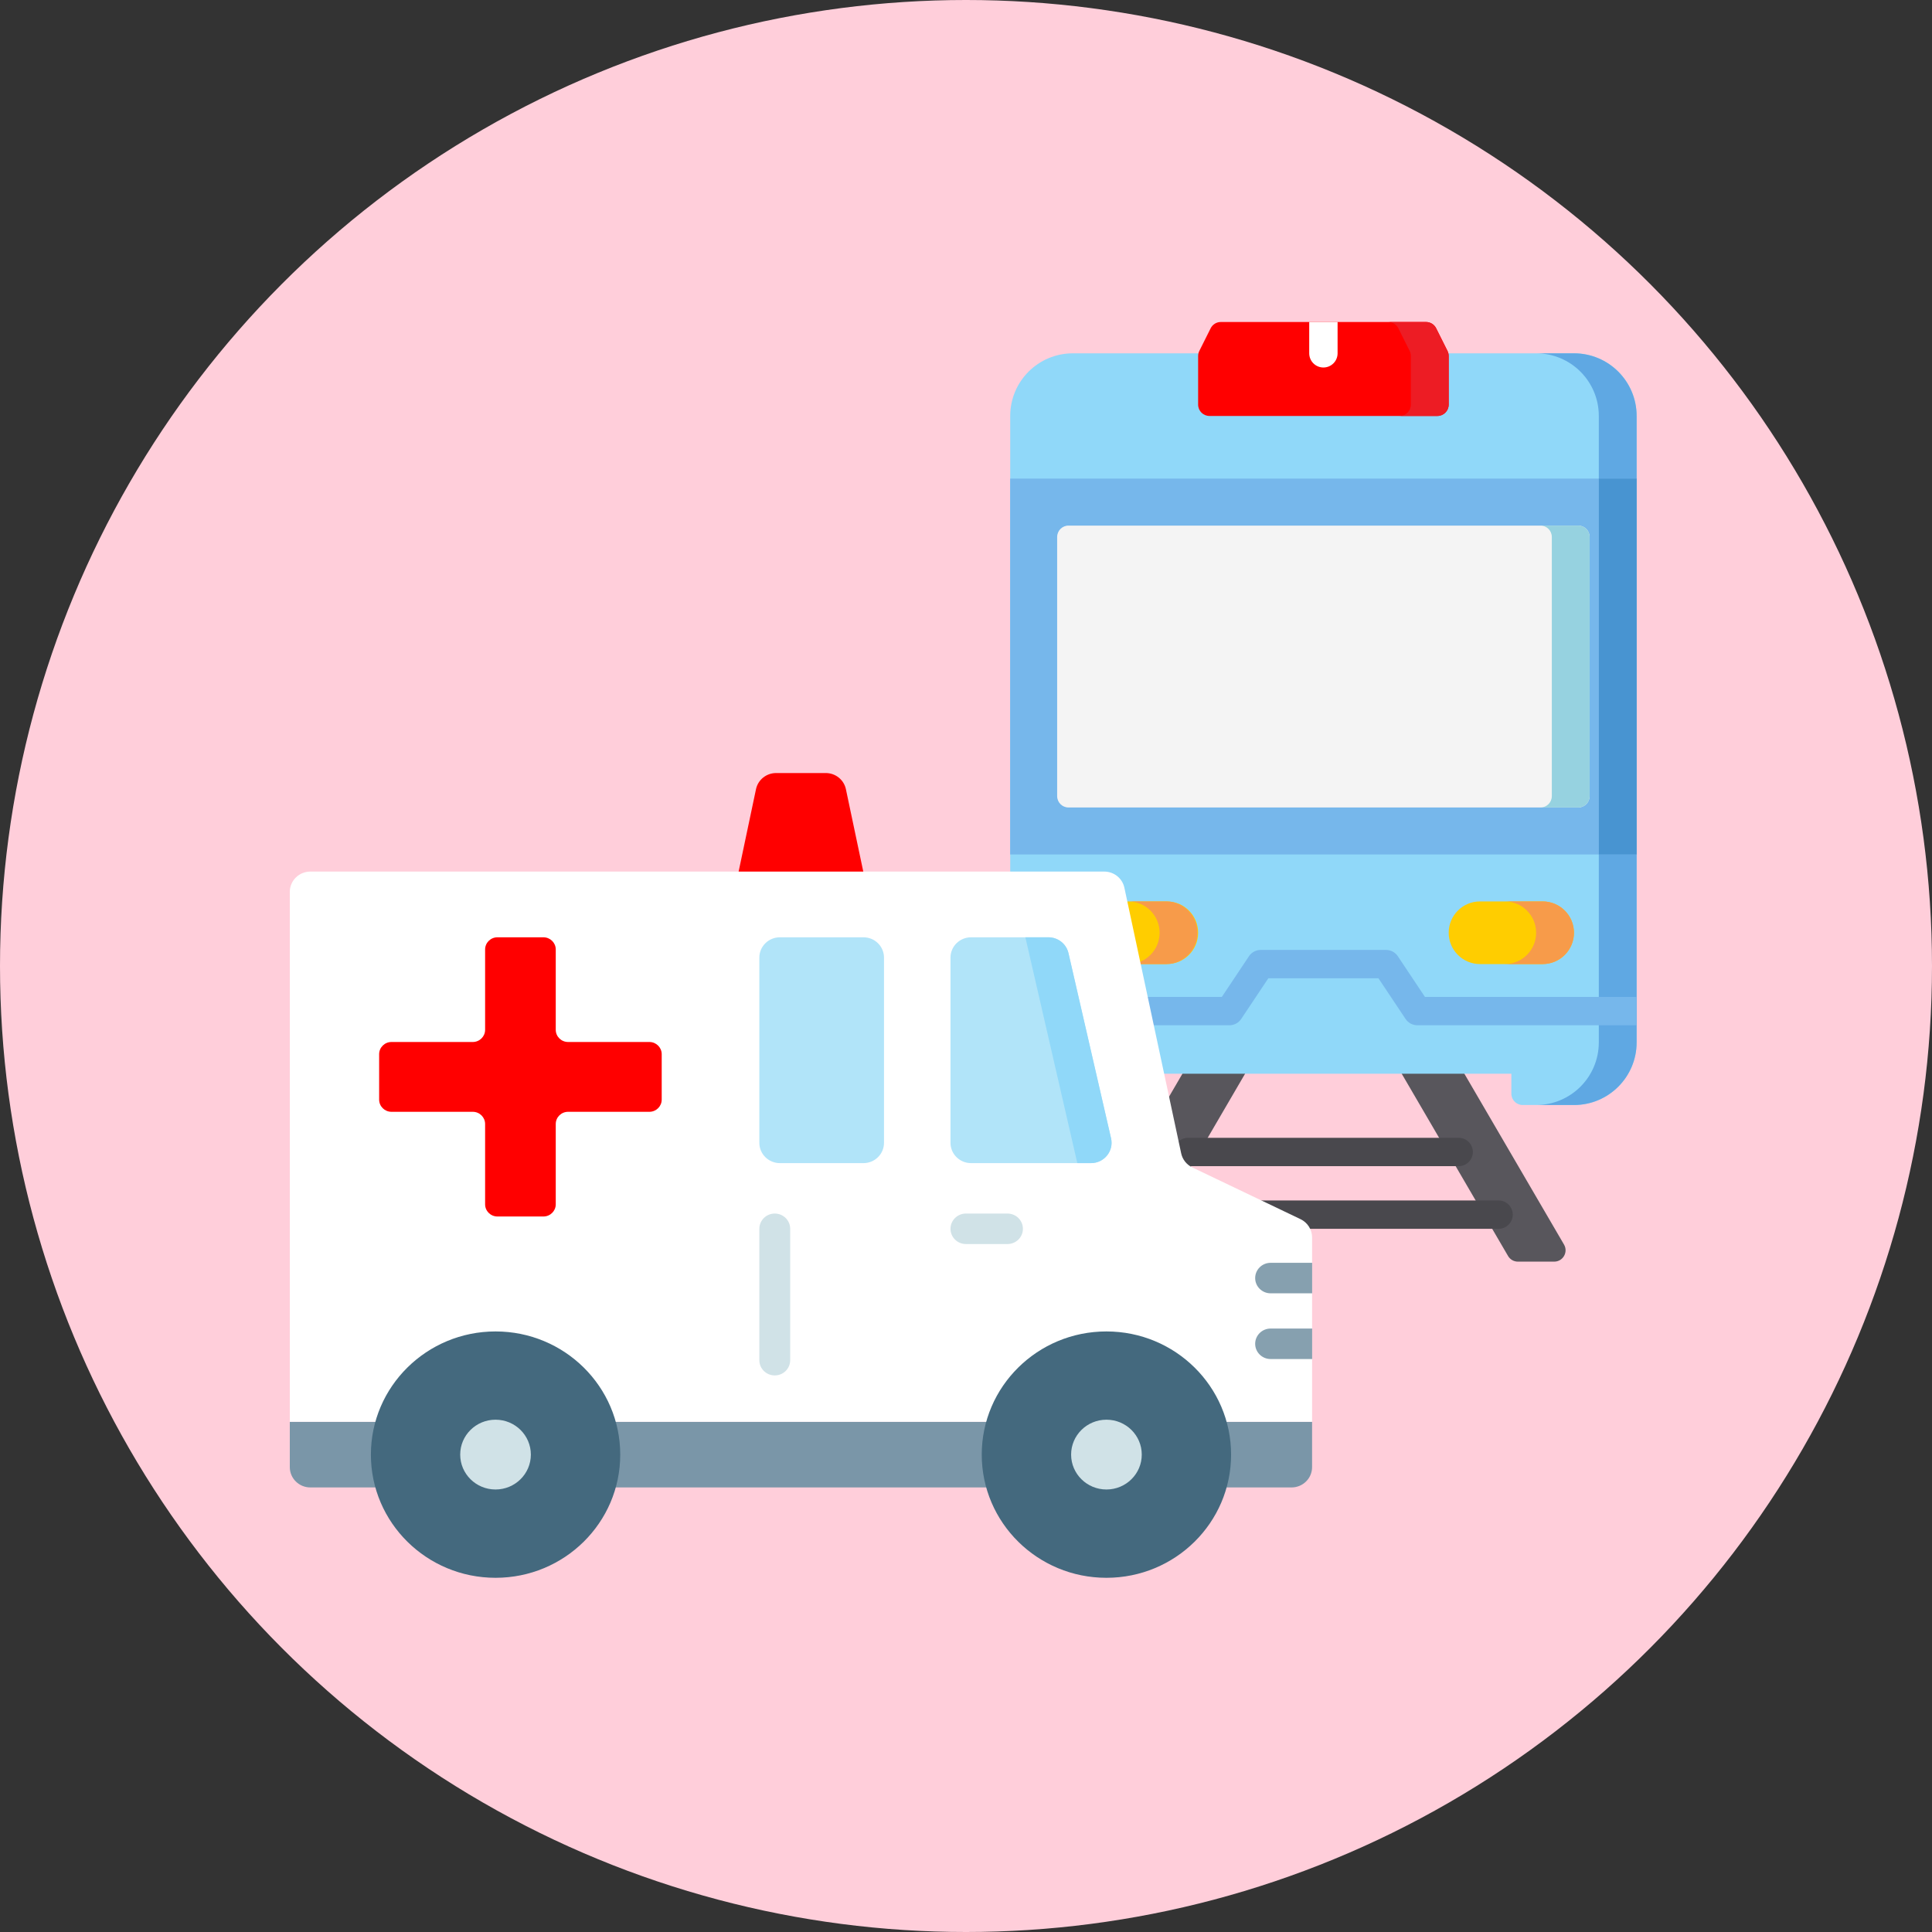 <svg width="120" height="120" viewBox="0 0 120 120" fill="none" xmlns="http://www.w3.org/2000/svg">
<rect x="0" y="0" width="120" height="120" fill="#333333" stroke="none"/>
<circle cx="60" cy="60" r="60" fill="#FFCEDA"/>
<path d="M77.335 66.69L70.73 78.013C70.604 78.229 70.372 78.362 70.122 78.362H67.862C67.318 78.362 66.979 77.772 67.253 77.303L73.444 66.69V66.091H77.335V66.69H77.335Z" fill="#58565C"/>
<path d="M90.953 66.689L97.144 77.302C97.418 77.772 97.079 78.362 96.535 78.362L94.276 78.362C94.025 78.362 93.794 78.228 93.668 78.012L87.062 66.689V66.091H90.953V66.689Z" fill="#58565C"/>
<path d="M73.793 72.433L90.602 72.433C91.088 72.433 91.482 72.039 91.482 71.553C91.482 71.066 91.088 70.672 90.602 70.672L73.793 70.672C73.306 70.672 72.912 71.066 72.912 71.553C72.912 72.039 73.306 72.433 73.793 72.433Z" fill="#49484D"/>
<path d="M93.079 74.562L71.316 74.563C70.83 74.563 70.436 74.957 70.436 75.443C70.436 75.93 70.83 76.324 71.316 76.324L93.079 76.324C93.566 76.324 93.96 75.93 93.96 75.443C93.96 74.957 93.566 74.562 93.079 74.562Z" fill="#49484D"/>
<path d="M66.637 21.945C64.488 21.945 62.746 23.687 62.746 25.836V64.744C62.746 66.893 64.488 68.635 66.637 68.635H69.823C70.213 68.635 70.528 68.32 70.528 67.931V66.69H93.873V67.931C93.873 68.32 94.188 68.635 94.578 68.635H97.764C99.912 68.635 101.655 66.893 101.655 64.744V25.836C101.655 23.687 99.913 21.945 97.764 21.945H66.637V21.945Z" fill="#90D8F9"/>
<path d="M68.178 68.635H69.822C70.211 68.635 70.526 68.319 70.526 67.93V66.689H68.178V68.635Z" fill="#0094D4"/>
<path d="M97.763 21.945H95.414C97.563 21.945 99.305 23.687 99.305 25.836V64.744C99.305 66.893 97.563 68.635 95.414 68.635H97.763C99.912 68.635 101.654 66.893 101.654 64.744V25.836C101.654 23.687 99.912 21.945 97.763 21.945Z" fill="#5FA8E3"/>
<path d="M101.652 29.727H62.744V53.072H101.652V29.727Z" fill="#76B7EB"/>
<path d="M98.029 50.154H66.367C65.978 50.154 65.662 49.839 65.662 49.45V33.35C65.662 32.961 65.978 32.645 66.367 32.645H98.029C98.419 32.645 98.734 32.961 98.734 33.35V49.45C98.734 49.839 98.419 50.154 98.029 50.154Z" fill="#F4F4F4"/>
<path d="M72.471 59.88C73.546 59.88 74.417 59.009 74.417 57.935C74.417 56.86 73.546 55.989 72.471 55.989H68.58C67.506 55.989 66.635 56.86 66.635 57.935C66.635 59.009 67.506 59.88 68.58 59.88H72.471Z" fill="#FFCD00"/>
<path d="M95.817 59.88C96.891 59.88 97.762 59.009 97.762 57.935C97.762 56.86 96.891 55.989 95.817 55.989H91.926C90.852 55.989 89.981 56.86 89.981 57.935C89.981 59.009 90.852 59.88 91.926 59.88H95.817Z" fill="#FFCD00"/>
<path d="M101.655 29.727H99.307V53.072H101.655V29.727Z" fill="#4894D1"/>
<path d="M75.826 20H88.573C88.84 20 89.084 20.151 89.203 20.389L89.907 21.796C89.956 21.894 89.981 22.002 89.981 22.111V25.131C89.981 25.521 89.666 25.836 89.277 25.836H75.123C74.733 25.836 74.418 25.521 74.418 25.131V22.112C74.418 22.002 74.444 21.895 74.492 21.797L75.196 20.39C75.315 20.151 75.559 20 75.826 20Z" fill="#FF0000"/>
<path d="M89.905 21.797L89.201 20.39C89.082 20.151 88.838 20 88.571 20H86.223C86.49 20 86.733 20.151 86.853 20.389L87.556 21.796C87.606 21.894 87.631 22.002 87.631 22.111V25.131C87.631 25.52 87.316 25.836 86.926 25.836H89.275C89.664 25.836 89.98 25.52 89.98 25.131V22.111C89.979 22.002 89.954 21.894 89.905 21.797Z" fill="#ED1C24"/>
<path d="M82.199 22.826C82.686 22.826 83.08 22.432 83.08 21.945V20H81.318V21.945C81.319 22.432 81.713 22.826 82.199 22.826Z" fill="white"/>
<path d="M98.03 32.645H95.682C96.071 32.645 96.386 32.961 96.386 33.35V49.45C96.386 49.839 96.071 50.154 95.682 50.154H98.03C98.419 50.154 98.735 49.839 98.735 49.45V33.35C98.735 32.961 98.419 32.645 98.03 32.645Z" fill="#96D2E0"/>
<path d="M95.816 55.989H93.467C94.541 55.989 95.412 56.86 95.412 57.935C95.412 59.009 94.541 59.88 93.467 59.88H95.816C96.89 59.88 97.761 59.009 97.761 57.935C97.761 56.86 96.89 55.989 95.816 55.989Z" fill="#F79B4A"/>
<path d="M72.429 55.989H70.08C71.154 55.989 72.026 56.86 72.026 57.935C72.026 59.009 71.154 59.88 70.08 59.88H72.429C73.504 59.88 74.375 59.009 74.375 57.935C74.375 56.86 73.504 55.989 72.429 55.989Z" fill="#F79B4A"/>
<path d="M101.652 63.681V61.919H88.506L86.822 59.393C86.658 59.148 86.383 59.001 86.089 59.001H78.307C78.013 59.001 77.738 59.148 77.575 59.393L75.891 61.919L62.744 61.919V63.68L76.362 63.681C76.657 63.681 76.931 63.533 77.095 63.288L78.779 60.762H85.618L87.302 63.288C87.465 63.533 87.74 63.681 88.034 63.681H101.652V63.681Z" fill="#76B7EB"/>
<path d="M80.218 92.388H19.278C18.572 92.388 18 91.823 18 91.126V88.308H81.496V91.126C81.496 91.823 80.924 92.388 80.218 92.388Z" fill="#7A96A8"/>
<path d="M73.365 71.636L69.837 55.136C69.712 54.552 69.19 54.135 68.587 54.135H19.278C18.572 54.135 18 54.7 18 55.397V88.309H81.496V76.859C81.496 76.375 81.216 75.933 80.775 75.723L74.058 72.512C73.703 72.342 73.446 72.018 73.365 71.636Z" fill="white"/>
<path d="M59.037 70.981V59.479C59.037 58.782 59.609 58.217 60.315 58.217H65.115C65.712 58.217 66.229 58.625 66.361 59.199L69.007 70.701C69.189 71.491 68.581 72.244 67.761 72.244H60.315C59.609 72.244 59.037 71.678 59.037 70.981Z" fill="#B1E4F9"/>
<path d="M65.12 58.217H63.688L66.914 72.243H67.766C68.585 72.243 69.193 71.491 69.011 70.701L66.366 59.199C66.233 58.625 65.716 58.217 65.12 58.217Z" fill="#90D8F9"/>
<path d="M47.164 70.981V59.479C47.164 58.782 47.736 58.217 48.442 58.217H53.63C54.336 58.217 54.907 58.782 54.907 59.479V70.981C54.907 71.678 54.336 72.244 53.63 72.244H48.442C47.736 72.244 47.164 71.678 47.164 70.981Z" fill="#B1E4F9"/>
<path d="M68.722 98C72.998 98 76.465 94.575 76.465 90.349C76.465 86.124 72.998 82.698 68.722 82.698C64.445 82.698 60.978 86.124 60.978 90.349C60.978 94.575 64.445 98 68.722 98Z" fill="#44697E"/>
<path d="M68.723 92.515C69.935 92.515 70.917 91.545 70.917 90.347C70.917 89.15 69.935 88.18 68.723 88.18C67.512 88.18 66.529 89.15 66.529 90.347C66.529 91.545 67.512 92.515 68.723 92.515Z" fill="#D0E2E7"/>
<path d="M30.78 98C35.057 98 38.524 94.575 38.524 90.349C38.524 86.124 35.057 82.698 30.78 82.698C26.504 82.698 23.037 86.124 23.037 90.349C23.037 94.575 26.504 98 30.78 98Z" fill="#44697E"/>
<path d="M30.778 92.515C31.99 92.515 32.972 91.545 32.972 90.347C32.972 89.15 31.99 88.18 30.778 88.18C29.566 88.18 28.584 89.15 28.584 90.347C28.584 91.545 29.566 92.515 30.778 92.515Z" fill="#D0E2E7"/>
<path d="M40.334 64.72H35.285C34.862 64.72 34.519 64.381 34.519 63.963V58.974C34.519 58.556 34.175 58.217 33.752 58.217H30.897C30.474 58.217 30.131 58.556 30.131 58.974V63.963C30.131 64.381 29.788 64.72 29.364 64.72H24.315C23.892 64.72 23.549 65.059 23.549 65.478V68.298C23.549 68.716 23.892 69.056 24.315 69.056H29.364C29.788 69.056 30.131 69.395 30.131 69.813V74.802C30.131 75.22 30.474 75.559 30.897 75.559H33.752C34.175 75.559 34.519 75.22 34.519 74.802V69.813C34.519 69.395 34.862 69.056 35.285 69.056H40.334C40.757 69.056 41.1 68.716 41.1 68.298V65.478C41.1 65.059 40.757 64.72 40.334 64.72Z" fill="#FF0000"/>
<path d="M53.62 54.135H45.877L46.956 49.02C47.079 48.434 47.601 48.015 48.206 48.015H51.291C51.896 48.015 52.418 48.434 52.541 49.02L53.62 54.135Z" fill="#FF0000"/>
<path d="M62.576 77.269H59.995C59.466 77.269 59.037 76.846 59.037 76.323C59.037 75.8 59.466 75.376 59.995 75.376H62.576C63.106 75.376 63.535 75.8 63.535 76.323C63.535 76.846 63.106 77.269 62.576 77.269Z" fill="#D0E2E7"/>
<path d="M81.5 80.33H78.919C78.39 80.33 77.961 79.906 77.961 79.383C77.961 78.86 78.39 78.436 78.919 78.436H81.5V80.33Z" fill="#86A0AF"/>
<path d="M81.5 84.412H78.919C78.39 84.412 77.961 83.988 77.961 83.465C77.961 82.942 78.39 82.519 78.919 82.519H81.5V84.412Z" fill="#86A0AF"/>
<path d="M48.122 85.43C47.593 85.43 47.164 85.007 47.164 84.484V76.323C47.164 75.8 47.593 75.376 48.122 75.376C48.651 75.376 49.08 75.8 49.08 76.323V84.484C49.081 85.007 48.651 85.43 48.122 85.43Z" fill="#D0E2E7"/>
</svg>
